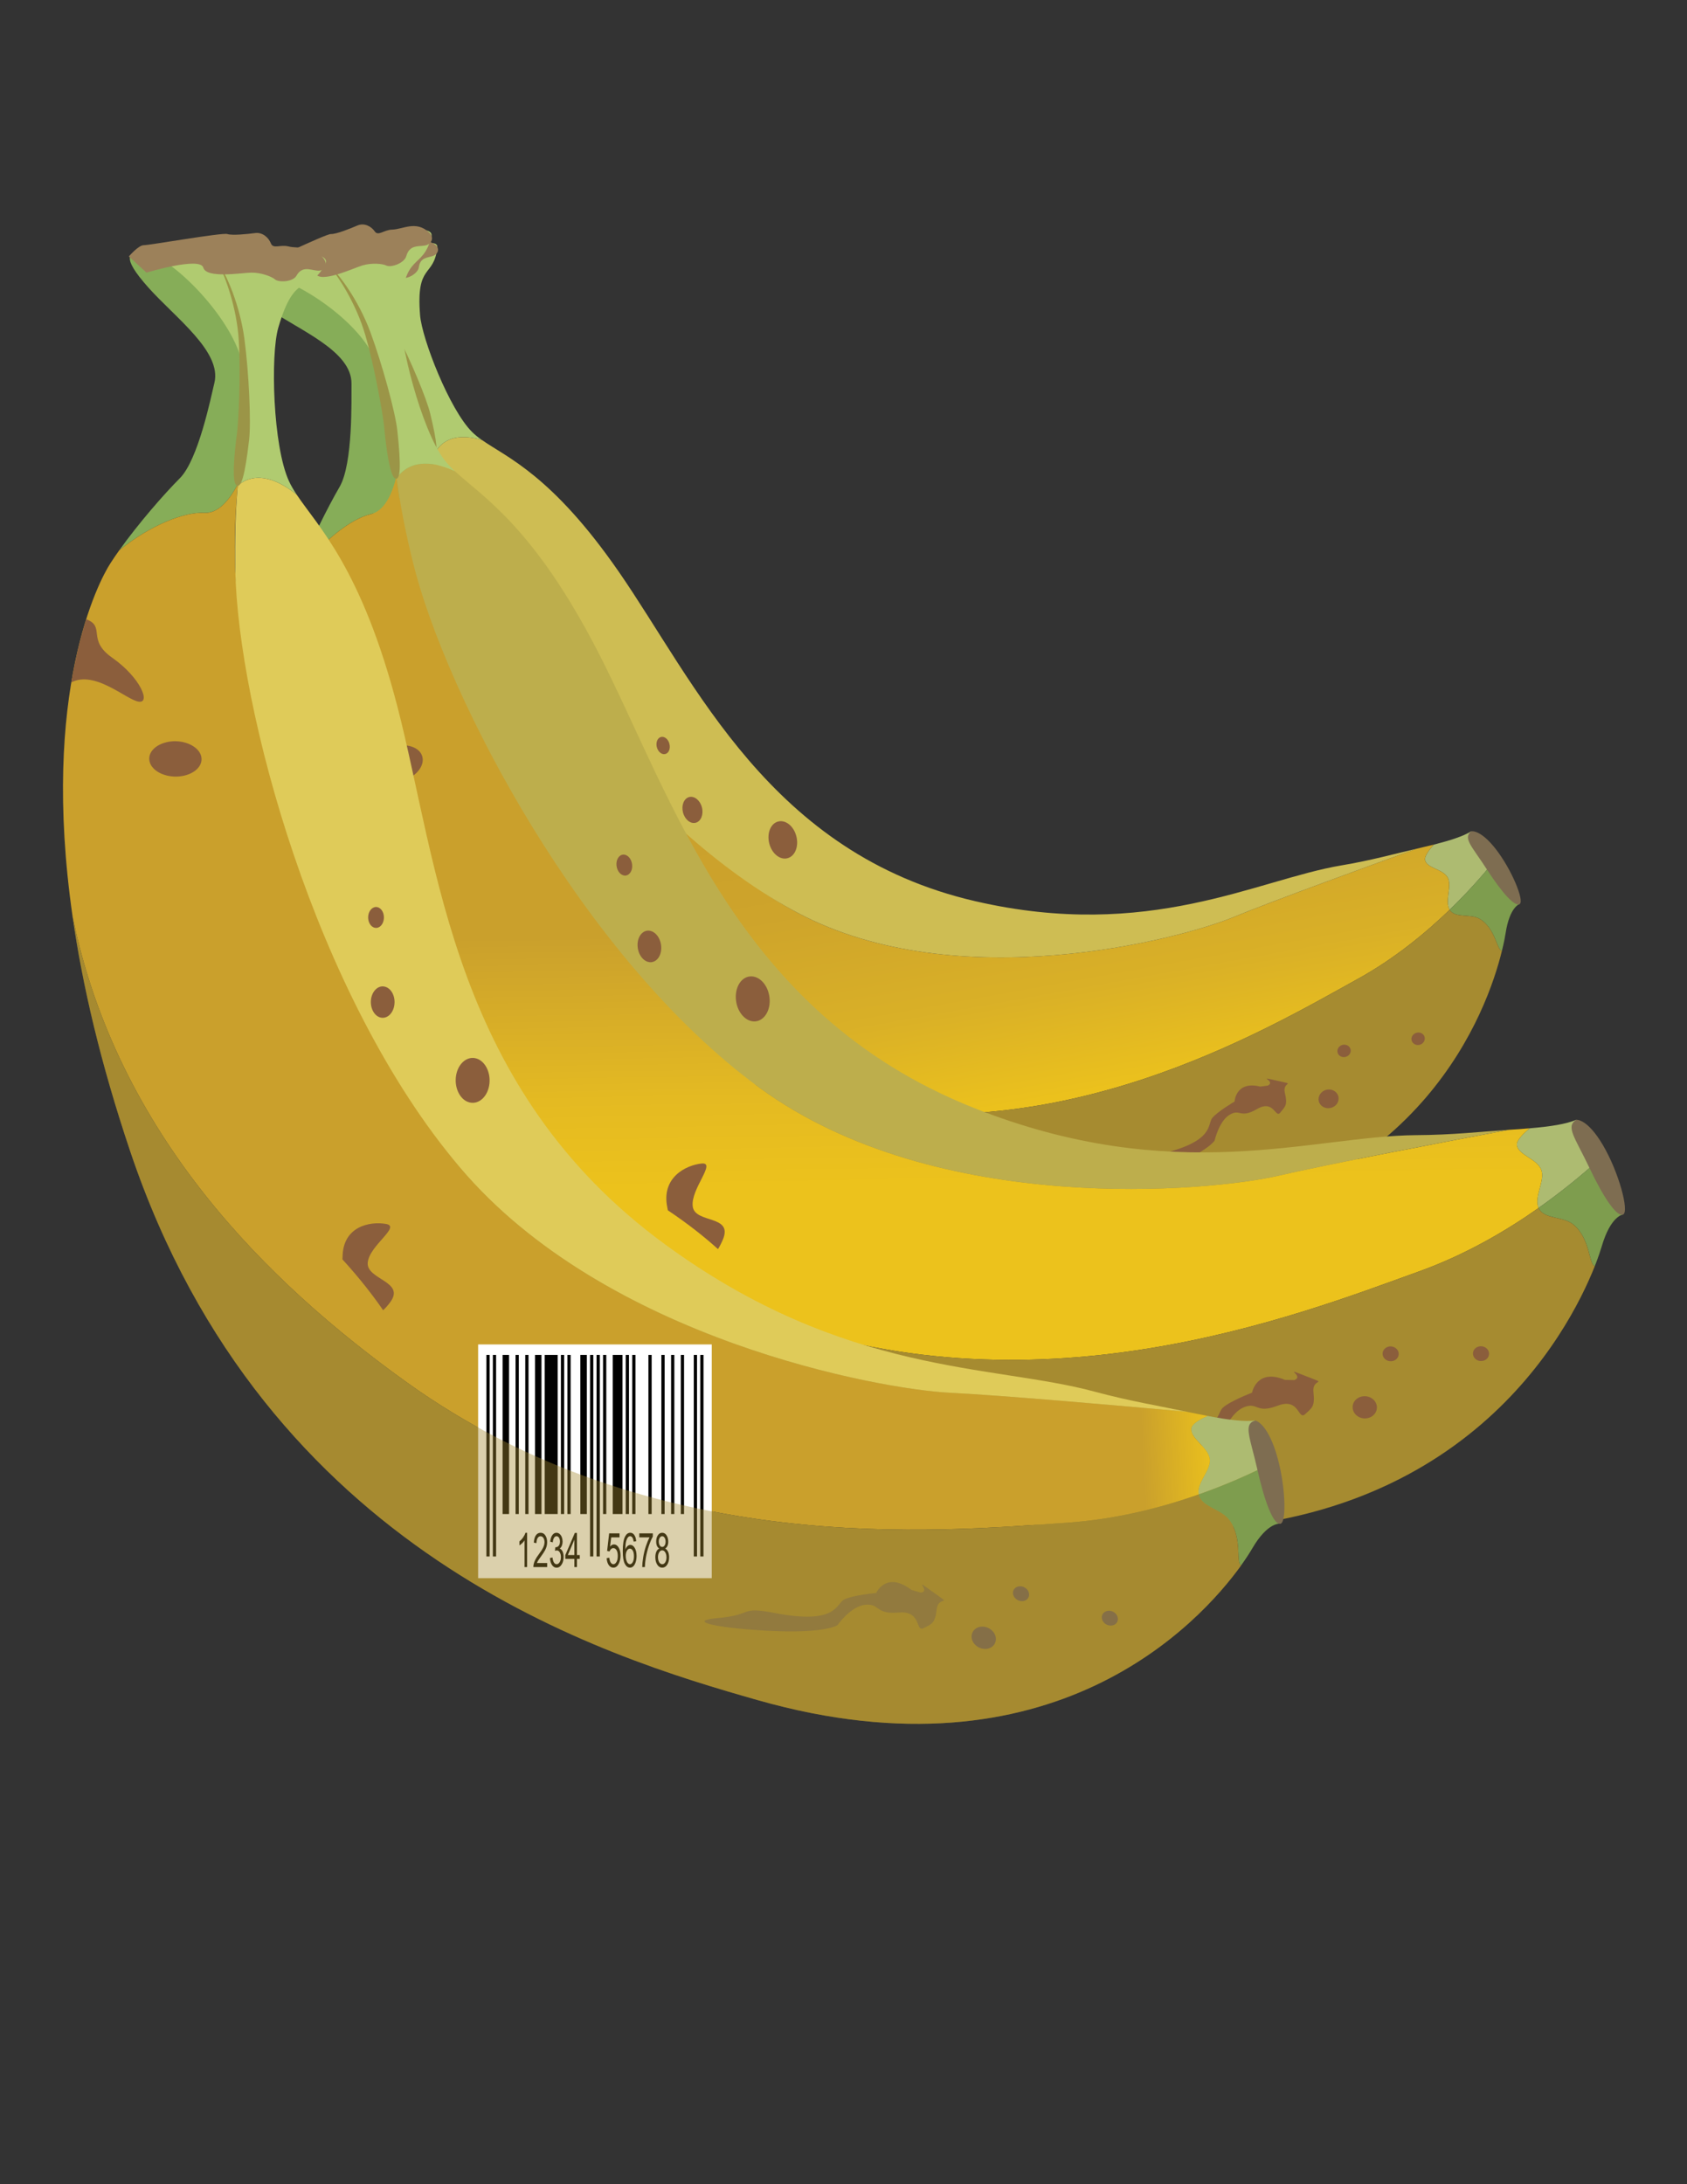 <?xml version="1.0" encoding="utf-8"?>
<!-- Generator: Adobe Illustrator 16.0.0, SVG Export Plug-In . SVG Version: 6.00 Build 0)  -->
<!DOCTYPE svg PUBLIC "-//W3C//DTD SVG 1.1//EN" "http://www.w3.org/Graphics/SVG/1.1/DTD/svg11.dtd">
<svg version="1.1" id="Layer_1" xmlns="http://www.w3.org/2000/svg" xmlns:xlink="http://www.w3.org/1999/xlink" x="0px" y="0px"
	 width="612px" height="792px" viewBox="0 0 612 792" enable-background="new 0 0 612 792" xml:space="preserve">
<rect x="0" y="0" width="612" height="792" fill="#333333" stroke="none"/>
<path fill="#86AD58" d="M151.408,176.571c-5.533,2.229-13.445,10.36-19.376,21.647c2.464-10.247,6.386-21.793,9.072-28.404
	c3.1-7.687,0.077-27.07-0.474-31.728c-1.203-9.932-17.44-13.571-28.047-18.81c-10.814-5.346-9.225-7.574-4.927-9.948
	c0.02,0,0.069-0.039,0.084-0.039c12.309-3.828,35.517,11.067,39.429,21.852c2.829,7.82,7.285,20.846,10.438,32.825
	C156.961,169.759,155.274,175.011,151.408,176.571z"/>
<path fill="#ADBB71" d="M525.154,318.129c-1.818-3.075-7.43-3.247-8.166-6.195c-0.33-1.321,1.287-3.588,3.152-5.667
	c6.092-1.561,10.695-3.043,13.52-4.806l7.758,11.565c-3.84,4.678-9.072,10.623-15.514,16.858
	C523.961,326.822,526.914,321.158,525.154,318.129z"/>
<linearGradient id="SVGID_1_" gradientUnits="userSpaceOnUse" x1="8150.823" y1="-2083.888" x2="8162.304" y2="-1888.737" gradientTransform="matrix(-0.619 0.154 0.173 0.696 5732.884 464.879)">
	<stop  offset="0.08" style="stop-color:#CAA02C"/>
	<stop  offset="0.383" style="stop-color:#CEA42B"/>
	<stop  offset="0.696" style="stop-color:#D9B027"/>
	<stop  offset="0.97" style="stop-color:#EBC11D"/>
</linearGradient>
<path fill="url(#SVGID_1_)" d="M130.952,203.045c0.314-1.541,0.67-3.173,1.08-4.827c5.932-11.288,13.843-19.419,19.376-21.647
	c3.866-1.56,5.553-6.812,6.199-12.604c2.082,7.852,4.547,16.036,8.257,25.079c9.375,22.799,65.789,111.39,123.651,142.024
	c57.867,30.634,138.301,9.562,157.756,1.562c14.346-5.904,49.383-18.642,66.699-24.895c2.207-0.503,4.246-1.002,6.17-1.47
	c-1.865,2.079-3.482,4.346-3.152,5.667c0.736,2.948,6.348,3.12,8.166,6.195c1.76,3.028-1.193,8.692,0.75,11.755
	c-8.896,8.575-20.09,17.749-33.1,24.948c-34.385,19.018-109.428,63.645-195.684,44.524
	c-48.131-10.695-104.715-33.544-139.715-90.303C125.139,248.863,129.625,209.655,130.952,203.045z"/>
<path fill="#B08849" d="M274.242,370.155c1.375,5.139,12.53,0.387,10.219,8.651c-0.35,1.239-0.69,2.225-1.041,2.983
	c-4.411-2.971-9.85-6.194-16.445-9.299c-0.055-0.242-0.132-0.483-0.227-0.724c-3.124-8.909,3.861-13.774,8.431-15.037
	C279.749,355.507,272.86,365.008,274.242,370.155z"/>
<path fill="#7E9D4E" d="M536.906,333.247c-3.369-2.066-8.76-0.172-10.91-3.21c-0.037-0.043-0.066-0.114-0.092-0.152
	c6.441-6.235,11.674-12.181,15.514-16.858l9.916,14.743c0,0-3.668,0.927-5.154,10.69c-0.182,1.155-0.561,3.327-1.307,6.26
	C543.086,344.807,542.574,336.699,536.906,333.247z"/>
<path fill="#A68B30" d="M297.121,399.356c86.256,19.121,161.299-25.506,195.684-44.524c13.01-7.199,24.203-16.373,33.1-24.948
	c0.025,0.038,0.055,0.109,0.092,0.152c2.15,3.038,7.541,1.144,10.91,3.21c5.668,3.452,6.18,11.561,7.967,11.473
	c-5.326,21.864-28.926,86.719-118.207,100.567c-46.695,7.242-150.011,21.238-229.028-76.47
	c-17.469-21.609-30.515-41.644-40.232-59.763C192.406,365.812,248.99,388.661,297.121,399.356z"/>
<path fill="#8B5E3C" d="M459.973,393.636c3.092-1.82-4.602-3.529,3.092-1.82c7.703,1.729,2.018,0.076,3.049,4.457
	c1.031,4.348,0.264,4.793-1.629,7.133c-1.863,2.322-2.25-4.885-8.459-1.266c-6.227,3.623-6.016-0.223-9.896,2.043
	c-3.898,2.266-5.508,9.414-5.508,9.414s-2.186,3.766-17.08,9.967c-14.881,6.166-25.555,8.67-16.236,3.254
	c9.309-5.443,4.42-6.037,14.752-8.615c18.564-4.605,15.857-10.49,17.717-12.812c1.871-2.322,8.096-5.961,8.096-5.961
	s0.389-7.645,9.311-5.424"/>
<g>
	<path fill="#CEBD53" d="M174.797,159.529c9.14,6.386,25.452,12.773,49.704,47.823c27.762,40.084,54.822,102.259,129.333,119.434
		c63.028,14.554,102.151-7.836,132.741-12.98c10.795-1.8,19.861-4.339,27.395-6.068c-17.316,6.253-52.354,18.99-66.699,24.895
		c-19.455,8.001-99.889,29.072-157.756-1.562c-57.862-30.634-108.692-103.352-123.651-142.024
		c-3.46-8.946-6.104-16.932-8.144-24.655C161.389,157.486,168.771,157.784,174.797,159.529z"/>
	<path fill="#B0CB70" d="M107.74,109.29c-2.111-1.726,17.495-11.138,20.768-11.972c12.492-3.107,18.473-6.63,18.473-6.63
		s12.146-5.053,11.663-0.892c-1.259,11.068-7.749,5.459-6.261,24.415c0.678,8.706,10.766,34.437,18.894,42.438
		c1.022,1.021,2.187,1.946,3.52,2.88c-6.026-1.745-13.409-2.043-17.077,4.862c-3.218-12.14-7.688-25.361-10.551-33.249
		C143.257,120.357,120.033,108.194,107.74,109.29z"/>
	<g>
		<g>
			<path fill="#9B9547" d="M130.354,104.535c1.81,1.524,8.495,8.914,12.54,18.345c4.088,9.338,8.268,22.948,9.108,26.509
				c1.573,7.055,3.692,14.597,5.216,15.151c1.787,0.633,1.476-3.746-1.148-14.574c-1.284-5.384-7.048-19.217-11.872-28.423
				c-4.949-9.393-11.676-15.779-13.285-16.876C129.268,103.478,129.057,103.497,130.354,104.535z"/>
		</g>
	</g>
</g>
<path fill="#9C815A" d="M157.794,88.664c1.797,1.242,1.305,3.396-0.682,4.119c-2.007,0.727-4.664,0.503-5.175,4.123
	c-0.325,2.322-4.191,4.288-5.547,3.808c-1.116-0.374-4.415-0.185-7.117,1.112c-2.695,1.301-11.693,7.535-13.687,4.716
	c-2.015-2.822-15.015,8.725-15.015,8.725l-6.532-2.354c0,0,1.44-4.457,2.913-5.128c1.488-0.684,20.155-13.752,21.708-13.938
	c1.555-0.152,5.593-2.604,7.522-3.831c1.92-1.226,4.135-0.464,5.403,0.935c1.246,1.372,2.611-0.896,5.08-1.376
	C149.988,88.963,153.387,85.599,157.794,88.664z"/>
<path fill="#7E6D51" d="M533.66,301.461c0,0,3.199-0.983,8.961,6.406s10.379,18.659,8.713,19.902
	c-1.67,1.262-6.363-3.899-11.852-12.4C533.99,306.861,530.66,304.042,533.66,301.461z"/>
<path fill="#8B5E3C" d="M512.098,377.262c0.301,1.188,1.596,1.913,2.904,1.596c1.309-0.331,2.109-1.596,1.824-2.783
	c-0.309-1.223-1.596-1.93-2.902-1.6C512.607,374.797,511.793,376.04,512.098,377.262z"/>
<path fill="#8B5E3C" d="M279.049,305.771c0.921,3.695,3.859,6.124,6.574,5.437c2.744-0.672,4.2-4.214,3.295-7.873
	c-0.898-3.713-3.859-6.143-6.594-5.458C279.606,298.548,278.149,302.074,279.049,305.771z"/>
<path fill="#8B5E3C" d="M247.758,294.535c0.636,2.579,2.694,4.288,4.598,3.808c1.91-0.467,2.936-2.955,2.3-5.533
	c-0.632-2.562-2.705-4.272-4.619-3.805C248.137,289.485,247.116,291.973,247.758,294.535z"/>
<path fill="#8B5E3C" d="M478.432,399.337c0.445,1.801,2.404,2.881,4.373,2.395c1.949-0.479,3.176-2.336,2.715-4.156
	c-0.445-1.826-2.404-2.895-4.363-2.416C479.197,395.663,477.984,397.515,478.432,399.337z"/>
<path fill="#8B5E3C" d="M238.267,270.88c0.424,1.709,1.81,2.861,3.078,2.53c1.255-0.299,1.95-1.931,1.512-3.659
	c-0.406-1.707-1.796-2.842-3.055-2.524C238.533,267.543,237.852,269.177,238.267,270.88z"/>
<path fill="#8B5E3C" d="M485.229,381.644c0.291,1.187,1.596,1.933,2.902,1.596c1.305-0.314,2.131-1.557,1.816-2.764
	c-0.293-1.206-1.6-1.91-2.904-1.599C485.742,379.192,484.934,380.458,485.229,381.644z"/>
<g>
	<path fill="#C4A054" d="M141.217,229.84c9.983,2.072,15.563,8.293,11.761,9.222c-3.727,0.946-15.16-3.416-20.324,3.101
		c-1.456-7.704-2.196-14.389-2.5-19.994C136.306,221.76,132.359,227.997,141.217,229.84z"/>
</g>
<path fill="#B6974E" d="M162.014,254.211c1.185,2.712,5.336,3.344,9.264,1.408c3.918-1.93,6.13-5.711,4.94-8.388
	c-1.184-2.727-5.325-3.36-9.245-1.427C163.045,247.754,160.824,251.5,162.014,254.211z"/>
<path fill="#86AD58" d="M134.441,186.45c-6.954,1.593-17.657,9.65-26.492,21.797c4.53-11.589,11.021-24.434,15.241-31.693
	c4.904-8.43,4.269-31.806,4.324-37.411c0.107-11.917-18.745-19.27-30.597-27.44c-12.085-8.355-9.83-10.691-4.342-12.627
	c0.025-0.033,0.068-0.033,0.094-0.052c15.31-2.138,40.717,19.792,43.732,33.194c2.187,9.747,5.479,25.916,7.409,40.599
	C142.144,179.502,139.307,185.37,134.441,186.45z"/>
<path fill="#ADBB71" d="M559.076,424.032c-1.684-3.959-8.355-5.221-8.779-8.824c-0.189-1.627,2.082-3.969,4.631-6.084
	c7.525-0.633,13.25-1.525,16.906-3.084l7.48,15.113c-5.297,4.748-12.488,10.73-21.156,16.857
	C556.332,434.019,560.74,427.931,559.076,424.032z"/>
<linearGradient id="SVGID_2_" gradientUnits="userSpaceOnUse" x1="8178.232" y1="-410.235" x2="8189.711" y2="-215.109" gradientTransform="matrix(-0.763 0.063 0.099 0.852 6613.418 158.382)">
	<stop  offset="0.08" style="stop-color:#CAA02C"/>
	<stop  offset="0.134" style="stop-color:#CEA42B"/>
	<stop  offset="0.436" style="stop-color:#E4BA22"/>
	<stop  offset="0.63" style="stop-color:#ECC21C"/>
</linearGradient>
<path fill="url(#SVGID_2_)" d="M105.914,213.719c0.626-1.778,1.314-3.62,2.035-5.472c8.835-12.147,19.538-20.204,26.492-21.797
	c4.866-1.08,7.703-6.948,9.368-13.632c1.239,9.62,2.942,19.721,5.988,31.064c7.677,28.608,61.371,143.549,125.781,190.574
	c64.407,47.006,163.756,37.533,188.225,31.857c18.061-4.197,61.871-12.568,83.529-16.633c2.715-0.15,5.242-0.336,7.596-0.557
	c-2.549,2.115-4.82,4.457-4.631,6.084c0.424,3.604,7.096,4.865,8.779,8.824c1.664,3.898-2.744,9.986-0.918,13.979
	c-11.943,8.41-26.73,17.037-43.393,23.02c-44.027,15.854-140.539,54.064-240.645,15.15
	c-55.856-21.688-119.923-59.338-152.952-132.746C91.911,266.501,103.323,221.238,105.914,213.719z"/>
<path fill="#8B5E3C" d="M251.309,437.489c0.837,6.311,14.901,2.855,10.869,12.141c-0.606,1.393-1.184,2.486-1.713,3.305
	c-4.796-4.34-10.814-9.135-18.195-14.074c-0.047-0.271-0.095-0.57-0.159-0.889c-2.369-11.025,6.732-15.465,12.374-16.074
	C260.125,421.3,250.437,431.177,251.309,437.489z"/>
<path fill="#7E9D4E" d="M570.789,444.021c-3.697-3.039-10.426-1.852-12.527-5.787c-0.049-0.078-0.074-0.148-0.104-0.223
	c8.668-6.127,15.859-12.109,21.156-16.857l9.551,19.215c0,0-4.518,0.352-7.801,11.584c-0.396,1.32-1.191,3.805-2.496,7.113
	C576.381,458.802,577.043,449.185,570.789,444.021z"/>
<path fill="#A68B30" d="M274.121,476.181c100.106,38.914,196.618,0.703,240.645-15.15c16.662-5.982,31.449-14.609,43.393-23.02
	c0.029,0.074,0.055,0.145,0.104,0.223c2.102,3.936,8.83,2.748,12.527,5.787c6.254,5.164,5.592,14.781,7.779,15.045
	c-9.777,24.689-47.971,96.5-156.768,95.795c-56.902-0.375-182.483-3.529-261.791-133.486c-17.544-28.76-30.031-54.791-38.841-77.939
	C154.198,416.843,218.264,454.493,274.121,476.181z"/>
<path fill="#8B5E3C" d="M469.539,500.423c3.992-1.52-4.932-5.004,3.992-1.52c8.951,3.488,2.395,0.482,2.951,5.791
	c0.578,5.312-0.426,5.719-3.029,8.1c-2.598,2.375-1.949-6.166-9.945-3.084c-7.967,3.045-7.141-1.412-12.127,0.518
	c-4.988,1.893-8.025,9.988-8.025,9.988s-3.217,4.012-21.945,8.508c-18.73,4.416-31.873,5.342-19.896,0.701
	c11.959-4.604,6.215-6.238,18.943-7.312c22.898-1.896,20.561-9.285,23.152-11.66c2.605-2.416,10.59-5.459,10.59-5.459
	s1.639-8.949,11.963-4.641"/>
<g>
	<path fill="#BDAE4C" d="M165.025,170.85c9.921,9.27,28.429,19.866,52.01,65.704c26.969,52.429,49.675,130.686,136.054,165.104
		c73.038,29.074,123.226,10.213,160.581,9.953c13.17-0.055,24.391-1.338,33.662-1.93c-21.658,4.064-65.469,12.436-83.529,16.633
		c-24.469,5.676-123.818,15.148-188.225-31.857c-64.41-47.025-113.868-142.252-125.781-190.574
		c-2.76-11.197-4.674-21.07-5.919-30.542C149.316,165.936,158.107,167.658,165.025,170.85z"/>
	<path fill="#B0CB70" d="M92.667,99.024c-2.241-2.43,22.633-9.783,26.685-10.12c15.38-1.278,23.074-4.272,23.074-4.272
		s15.293-3.639,14.074,1.155c-3.211,12.773-10.098,4.923-11.245,27.508c-0.54,10.364,7.56,42.556,16.009,53.532
		c1.062,1.388,2.329,2.692,3.761,4.022c-6.918-3.192-15.709-4.914-21.148,2.491c-1.979-14.888-5.252-31.264-7.477-41.122
		C133.384,118.816,107.529,100.082,92.667,99.024z"/>
	<g>
		<g>
			<path fill="#9B9547" d="M120.429,97.743c1.92,2.115,8.761,12.108,12.148,23.951c3.424,11.749,6.321,28.589,6.775,32.899
				c0.779,8.612,2.17,17.859,3.89,18.826c2.043,1.109,2.334-4.104,0.891-17.343c-0.709-6.588-5.458-23.986-9.795-35.718
				c-4.466-11.979-11.514-20.759-13.256-22.354C119.284,96.293,119.047,96.293,120.429,97.743z"/>
		</g>
	</g>
</g>
<path fill="#9C815A" d="M155.664,84.282c1.949,1.803,1.044,4.252-1.466,4.739c-2.498,0.441-5.641-0.302-6.805,3.841
	c-0.737,2.653-5.667,4.245-7.227,3.432c-1.268-0.665-5.242-1.074-8.664-0.055c-3.418,1.022-15.125,6.629-17.08,2.951
	c-1.962-3.714-19.315,7.428-19.315,7.428l-7.409-4.032c0,0,2.417-4.976,4.279-5.479c1.865-0.512,26.198-12.357,28.073-12.244
	c1.884,0.086,7.087-2.008,9.576-3.085c2.478-1.08,5.017,0.259,6.312,2.112c1.277,1.862,3.267-0.551,6.292-0.629
	C146.287,83.147,150.867,79.849,155.664,84.282z"/>
<path fill="#7E6D51" d="M571.834,406.04c0,0,3.963-0.559,9.703,9.246c5.746,9.783,9.52,23.912,7.328,25.082
	c-2.186,1.152-6.996-5.812-12.229-16.84C571.385,412.462,567.838,408.526,571.834,406.04z"/>
<path fill="#8B5E3C" d="M534.361,491.069c0.158,1.484,1.607,2.602,3.207,2.451c1.629-0.15,2.779-1.449,2.611-2.936
	c-0.168-1.484-1.615-2.559-3.225-2.414C535.354,488.286,534.174,489.622,534.361,491.069z"/>
<path fill="#8B5E3C" d="M266.996,362.705c0.509,4.499,3.671,7.946,7.019,7.652c3.343-0.279,5.658-4.162,5.141-8.653
	c-0.522-4.529-3.662-7.941-7.042-7.646C268.772,354.316,266.483,358.197,266.996,362.705z"/>
<path fill="#8B5E3C" d="M231.342,343.545c0.36,3.14,2.552,5.534,4.901,5.352c2.357-0.191,3.966-2.912,3.597-6.056
	c-0.36-3.175-2.566-5.568-4.921-5.384C232.571,337.666,230.962,340.374,231.342,343.545z"/>
<path fill="#8B5E3C" d="M490.723,510.673c0.242,2.189,2.422,3.863,4.836,3.639c2.42-0.223,4.172-2.148,3.928-4.381
	c-0.256-2.227-2.436-3.859-4.855-3.639C492.217,506.476,490.469,508.444,490.723,510.673z"/>
<path fill="#8B5E3C" d="M223.658,313.919c0.237,2.117,1.712,3.694,3.266,3.564c1.57-0.133,2.64-1.931,2.384-4.032
	c-0.236-2.095-1.703-3.694-3.266-3.562C224.481,310.02,223.415,311.821,223.658,313.919z"/>
<path fill="#8B5E3C" d="M501.584,491.144c0.172,1.486,1.6,2.562,3.209,2.449c1.619-0.143,2.779-1.443,2.621-2.934
	c-0.182-1.484-1.625-2.562-3.234-2.447C502.576,488.356,501.402,489.696,501.584,491.144z"/>
<g>
	<path fill="#C4A054" d="M114.052,247.196c11.599,4.323,17.324,12.695,12.61,13.103c-4.579,0.374-17.56-6.938-24.741-0.259
		c-0.568-9.319-0.409-17.34,0.094-23.99C109.437,236.758,103.767,243.333,114.052,247.196z"/>
</g>
<path fill="#8B5E3C" d="M135.132,279.816c1.016,3.396,5.868,4.953,10.846,3.396c4.972-1.525,8.209-5.537,7.207-8.952
	c-0.995-3.415-5.854-4.94-10.833-3.415C137.347,272.386,134.13,276.381,135.132,279.816z"/>
<path fill="#86AD58" d="M74.121,185.968c-7.172-0.412-19.481,4.358-30.855,13.568c7.021-9.822,16.227-20.364,21.99-26.14
	c6.691-6.737,11.239-29.257,12.527-34.586c2.744-11.362-14.146-23.542-23.997-34.589c-10.029-11.284-7.303-12.899-1.482-13.269
	c0.036,0,0.084,0,0.12,0c15.511,2.115,35.644,30.016,35.628,43.661c0,9.876-0.355,26.25-1.713,40.827
	C83.223,181.394,79.145,186.224,74.121,185.968z"/>
<path fill="#ADBB71" d="M438.846,528.829c-0.787-4.234-7.072-7.275-6.682-10.842c0.178-1.633,2.922-3.264,5.912-4.568
	c7.545,1.451,13.34,2.156,17.277,1.676l4.02,16.445c-6.273,3.119-14.654,6.912-24.514,10.363
	C433.924,537.63,439.6,532.991,438.846,528.829z"/>
<linearGradient id="SVGID_3_" gradientUnits="userSpaceOnUse" x1="9315.832" y1="837.538" x2="9048.621" y2="790.779" gradientTransform="matrix(-0.764 -0.147 -0.092 0.841 7419.101 1031.812)">
	<stop  offset="0.873" style="stop-color:#CAA02C"/>
	<stop  offset="1" style="stop-color:#ECC21C"/>
</linearGradient>
<path fill="url(#SVGID_3_)" d="M40.07,204.232c0.989-1.557,2.06-3.117,3.196-4.696c11.375-9.209,23.684-13.98,30.855-13.568
	c5.024,0.256,9.102-4.574,12.219-10.529c-0.892,9.562-1.47,19.659-0.987,31.339c1.223,29.468,28.557,153.959,81.446,216.491
	c52.875,62.529,152.625,80.537,177.905,81.762c18.677,0.893,63.587,4.863,85.772,6.869c2.695,0.559,5.221,1.08,7.6,1.52
	c-2.99,1.305-5.734,2.936-5.912,4.568c-0.391,3.566,5.895,6.607,6.682,10.842c0.754,4.162-4.922,8.801-3.986,13.074
	c-13.607,4.824-30.049,9.021-47.756,10.244c-46.771,3.121-150.076,13.367-239.831-51.096
	C97.169,465.079,42.564,411.61,26.34,332.411C14.615,250.871,35.837,210.693,40.07,204.232z"/>
<path fill="#8B5E3C" d="M133.403,457.835c-0.571,6.236,14.038,6.756,8.002,14.557c-0.899,1.188-1.701,2.045-2.41,2.709
	c-3.759-5.455-8.605-11.697-14.774-18.453c0.019-0.26,0.048-0.559,0.048-0.854c0.124-11.23,10.033-12.98,15.715-11.994
	C145.674,444.728,133.961,451.562,133.403,457.835z"/>
<path fill="#7E9D4E" d="M445.918,551.146c-2.971-3.936-9.83-4.641-11.021-8.98c-0.029-0.08-0.029-0.191-0.037-0.262
	c9.859-3.451,18.24-7.244,24.514-10.363l5.131,20.979c0,0-4.531-0.85-10.238,8.986c-0.672,1.152-2.016,3.303-4.029,6.131
	C448.152,566.776,450.914,557.755,445.918,551.146z"/>
<path fill="#A68B30" d="M147.272,501.052c89.755,64.463,193.06,54.217,239.831,51.096c17.707-1.223,34.148-5.42,47.756-10.244
	c0.008,0.07,0.008,0.182,0.037,0.262c1.191,4.34,8.051,5.045,11.021,8.98c4.996,6.609,2.234,15.631,4.318,16.49
	c-15.072,20.938-68.494,79.193-175.275,48.861C219.133,600.64,96.43,563.399,47.258,417.528
	c-10.878-32.284-17.388-60.555-20.918-85.118C42.564,411.61,97.169,465.079,147.272,501.052z"/>
<path fill="#856F47" d="M333.949,577.474c4.256-0.373-3.74-6.127,4.256-0.373c8.014,5.758,2.26,1.115,1.617,6.348
	c-0.623,5.238-1.684,5.346-4.758,6.912c-3.084,1.594-0.559-6.43-9.082-5.646c-8.523,0.74-6.721-3.309-12.047-2.822
	s-10.104,7.389-10.104,7.389s-4.031,2.969-23.438,2.117c-19.38-0.859-32.503-3.566-19.728-4.715
	c12.793-1.152,7.499-4.271,20.243-1.824c22.922,4.422,22.261-3.301,25.345-4.865c3.085-1.592,11.608-2.373,11.608-2.373
	s3.595-8.098,12.783-1.115"/>
<g>
	<rect x="173.453" y="487.499" fill="#FFFFFF" width="84.751" height="84.75"/>
	<g>
		<polygon fill="#010101" points="176.447,491.298 177.623,491.298 177.623,564.384 176.447,564.384 176.447,491.298 		"/>
		<polygon fill="#010101" points="178.797,491.298 179.974,491.298 179.974,564.384 178.797,564.384 178.797,491.298 		"/>
		<polygon fill="#010101" points="182.325,491.298 184.675,491.298 184.675,548.995 182.325,548.995 182.325,491.298 		"/>
		<polygon fill="#010101" points="187.027,491.298 188.202,491.298 188.202,548.995 187.027,548.995 187.027,491.298 		"/>
		<polygon fill="#010101" points="190.554,491.298 191.729,491.298 191.729,548.995 190.554,548.995 190.554,491.298 		"/>
		<polygon fill="#010101" points="194.081,491.298 196.431,491.298 196.431,548.995 194.081,548.995 194.081,491.298 		"/>
		<polygon fill="#010101" points="197.607,491.298 202.311,491.298 202.311,548.995 197.607,548.995 197.607,491.298 		"/>
		<polygon fill="#010101" points="203.485,491.298 204.661,491.298 204.661,548.995 203.485,548.995 203.485,491.298 		"/>
		<polygon fill="#010101" points="205.836,491.298 207.012,491.298 207.012,548.995 205.836,548.995 205.836,491.298 		"/>
		<polygon fill="#010101" points="210.539,491.298 212.89,491.298 212.89,548.995 210.539,548.995 210.539,491.298 		"/>
		<polygon fill="#010101" points="214.065,491.298 215.242,491.298 215.242,564.384 214.065,564.384 214.065,491.298 		"/>
		<polygon fill="#010101" points="216.417,491.298 217.592,491.298 217.592,564.384 216.417,564.384 216.417,491.298 		"/>
		<polygon fill="#010101" points="218.768,491.298 219.944,491.298 219.944,548.995 218.768,548.995 218.768,491.298 		"/>
		<polygon fill="#010101" points="222.295,491.298 225.821,491.298 225.821,548.995 222.295,548.995 222.295,491.298 		"/>
		<polygon fill="#010101" points="226.997,491.298 228.173,491.298 228.173,548.995 226.997,548.995 226.997,491.298 		"/>
		<polygon fill="#010101" points="229.349,491.298 230.524,491.298 230.524,548.995 229.349,548.995 229.349,491.298 		"/>
		<polygon fill="#010101" points="235.226,491.298 236.402,491.298 236.402,548.995 235.226,548.995 235.226,491.298 		"/>
		<polygon fill="#010101" points="239.929,491.298 241.105,491.298 241.105,548.995 239.929,548.995 239.929,491.298 		"/>
		<polygon fill="#010101" points="243.455,491.298 244.632,491.298 244.632,548.995 243.455,548.995 243.455,491.298 		"/>
		<polygon fill="#010101" points="246.983,491.298 248.157,491.298 248.157,548.995 246.983,548.995 246.983,491.298 		"/>
		<polygon fill="#010101" points="251.686,491.298 252.86,491.298 252.86,564.384 251.686,564.384 251.686,491.298 		"/>
		<polygon fill="#010101" points="254.037,491.298 255.211,491.298 255.211,564.384 254.037,564.384 254.037,491.298 		"/>
		<path fill="#010101" d="M191.224,568.229h-0.93v-9.695c-0.224,0.35-0.517,0.699-0.881,1.049c-0.363,0.348-0.69,0.611-0.979,0.787
			v-1.473c0.521-0.398,0.975-0.885,1.363-1.451c0.389-0.572,0.665-1.123,0.827-1.658h0.6V568.229L191.224,568.229z"/>
		<path fill="#010101" d="M198.498,566.767v1.463h-5.006c-0.006-0.367,0.03-0.719,0.109-1.057c0.127-0.559,0.331-1.107,0.612-1.648
			s0.687-1.166,1.217-1.875c0.824-1.105,1.379-1.98,1.669-2.627c0.29-0.645,0.433-1.256,0.433-1.828
			c0-0.604-0.131-1.111-0.395-1.525c-0.263-0.414-0.607-0.621-1.031-0.621c-0.448,0-0.805,0.219-1.074,0.66
			c-0.269,0.438-0.404,1.047-0.408,1.824l-0.956-0.16c0.065-1.166,0.311-2.057,0.738-2.668c0.428-0.609,1-0.916,1.721-0.916
			c0.726,0,1.301,0.328,1.725,0.988c0.424,0.66,0.635,1.477,0.635,2.451c0,0.494-0.062,0.982-0.186,1.463
			c-0.124,0.479-0.33,0.984-0.618,1.512c-0.287,0.529-0.765,1.256-1.433,2.182c-0.558,0.768-0.916,1.285-1.075,1.559
			c-0.159,0.273-0.289,0.549-0.393,0.824H198.498L198.498,566.767z"/>
		<path fill="#010101" d="M199.506,564.958l0.929-0.203c0.107,0.863,0.289,1.482,0.545,1.863s0.569,0.57,0.938,0.57
			c0.438,0,0.807-0.246,1.108-0.742c0.302-0.498,0.452-1.111,0.452-1.844c0-0.699-0.139-1.273-0.418-1.727
			c-0.279-0.455-0.634-0.682-1.065-0.682c-0.175,0-0.394,0.057-0.656,0.168l0.104-1.336c0.062,0.012,0.112,0.02,0.15,0.02
			c0.396,0,0.752-0.172,1.069-0.508c0.316-0.34,0.475-0.859,0.475-1.564c0-0.557-0.115-1.02-0.345-1.385
			c-0.232-0.367-0.53-0.551-0.895-0.551c-0.361,0-0.663,0.186-0.904,0.561c-0.241,0.369-0.396,0.928-0.465,1.672l-0.93-0.27
			c0.113-1.021,0.371-1.811,0.775-2.373c0.402-0.561,0.904-0.84,1.503-0.84c0.414,0,0.793,0.145,1.142,0.436
			c0.347,0.289,0.614,0.686,0.797,1.186c0.186,0.504,0.277,1.037,0.277,1.598c0,0.537-0.088,1.025-0.263,1.463
			c-0.176,0.439-0.437,0.791-0.78,1.047c0.447,0.17,0.796,0.521,1.043,1.055c0.248,0.531,0.372,1.199,0.372,1.998
			c0,1.082-0.241,2-0.723,2.75c-0.482,0.752-1.092,1.129-1.829,1.129c-0.665,0-1.217-0.324-1.656-0.971
			C199.818,566.827,199.567,565.989,199.506,564.958L199.506,564.958L199.506,564.958z"/>
		<path fill="#010101" d="M208.371,568.229v-2.967h-3.286v-1.395l3.456-8.029h0.759v8.029h1.024v1.395H209.3v2.967H208.371
			L208.371,568.229z M208.371,563.868v-5.586l-2.372,5.586H208.371L208.371,563.868z"/>
		<path fill="#010101" d="M220.082,564.983l0.977-0.135c0.072,0.777,0.241,1.361,0.503,1.754c0.265,0.391,0.582,0.586,0.954,0.586
			c0.448,0,0.827-0.275,1.137-0.828s0.464-1.283,0.464-2.197c0-0.867-0.148-1.553-0.446-2.053c-0.298-0.502-0.688-0.752-1.17-0.752
			c-0.3,0-0.569,0.109-0.811,0.332c-0.241,0.223-0.43,0.512-0.568,0.867l-0.874-0.186l0.734-6.365h3.766v1.455h-3.022l-0.409,3.33
			c0.455-0.52,0.932-0.779,1.431-0.779c0.663,0,1.219,0.375,1.674,1.125c0.455,0.748,0.683,1.713,0.683,2.893
			c0,1.121-0.2,2.088-0.6,2.904c-0.486,1.004-1.148,1.504-1.989,1.504c-0.689,0-1.251-0.314-1.686-0.945
			C220.393,566.862,220.145,566.024,220.082,564.983L220.082,564.983L220.082,564.983z"/>
		<path fill="#010101" d="M230.796,558.872l-0.924,0.119c-0.083-0.598-0.2-1.031-0.352-1.303c-0.251-0.434-0.561-0.65-0.929-0.65
			c-0.296,0-0.557,0.137-0.781,0.408c-0.292,0.348-0.523,0.857-0.692,1.527s-0.256,1.627-0.264,2.865
			c0.224-0.557,0.499-0.971,0.822-1.242c0.323-0.27,0.662-0.406,1.017-0.406c0.62,0,1.147,0.373,1.584,1.121
			c0.435,0.748,0.653,1.711,0.653,2.895c0,0.777-0.103,1.498-0.308,2.168c-0.204,0.666-0.486,1.18-0.844,1.535
			c-0.358,0.354-0.765,0.529-1.219,0.529c-0.775,0-1.407-0.465-1.896-1.398c-0.489-0.932-0.734-2.467-0.734-4.611
			c0-2.393,0.27-4.133,0.811-5.221c0.472-0.945,1.107-1.42,1.906-1.42c0.595,0,1.084,0.273,1.464,0.818
			C230.492,557.155,230.721,557.909,230.796,558.872L230.796,558.872L230.796,558.872z M227,564.216
			c0,0.523,0.068,1.023,0.204,1.502c0.136,0.479,0.326,0.844,0.57,1.094c0.245,0.252,0.501,0.377,0.77,0.377
			c0.393,0,0.73-0.258,1.013-0.775c0.283-0.52,0.424-1.225,0.424-2.115c0-0.855-0.14-1.529-0.419-2.021
			c-0.278-0.496-0.629-0.742-1.054-0.742c-0.419,0-0.776,0.246-1.069,0.742C227.146,562.769,227,563.415,227,564.216L227,564.216
			L227,564.216z"/>
		<path fill="#010101" d="M231.923,557.462v-1.463h4.903v1.182c-0.483,0.842-0.96,1.955-1.434,3.348
			c-0.473,1.391-0.839,2.822-1.097,4.295c-0.186,1.037-0.305,2.172-0.357,3.406h-0.955c0.01-0.977,0.127-2.152,0.351-3.533
			s0.546-2.711,0.964-3.994c0.418-1.281,0.864-2.361,1.336-3.24H231.923L231.923,557.462z"/>
		<path fill="#010101" d="M239.182,561.511c-0.387-0.232-0.672-0.562-0.858-0.988c-0.187-0.432-0.279-0.943-0.279-1.541
			c0-0.9,0.199-1.658,0.595-2.271c0.396-0.615,0.922-0.922,1.581-0.922c0.662,0,1.193,0.312,1.596,0.941
			c0.404,0.629,0.605,1.395,0.605,2.295c0,0.574-0.093,1.074-0.278,1.502c-0.184,0.426-0.463,0.752-0.838,0.984
			c0.465,0.246,0.819,0.646,1.062,1.199c0.242,0.553,0.365,1.211,0.365,1.977c0,1.061-0.229,1.951-0.688,2.672
			c-0.458,0.721-1.061,1.08-1.808,1.08c-0.748,0-1.35-0.359-1.808-1.084c-0.459-0.725-0.688-1.627-0.688-2.709
			c0-0.807,0.125-1.479,0.374-2.025C238.364,562.075,238.72,561.706,239.182,561.511L239.182,561.511L239.182,561.511z
			 M238.996,558.931c0,0.586,0.114,1.064,0.345,1.439c0.23,0.371,0.53,0.557,0.899,0.557c0.358,0,0.651-0.184,0.881-0.553
			s0.343-0.824,0.343-1.357c0-0.557-0.117-1.027-0.354-1.408c-0.236-0.379-0.528-0.57-0.88-0.57c-0.355,0-0.65,0.186-0.883,0.561
			C239.113,557.968,238.996,558.415,238.996,558.931L238.996,558.931L238.996,558.931z M238.696,564.653
			c0,0.434,0.063,0.855,0.188,1.26c0.125,0.404,0.314,0.721,0.562,0.941c0.248,0.225,0.515,0.334,0.8,0.334
			c0.445,0,0.811-0.232,1.101-0.701c0.291-0.467,0.434-1.062,0.434-1.783c0-0.732-0.148-1.338-0.447-1.818
			c-0.298-0.479-0.67-0.717-1.118-0.717c-0.438,0-0.801,0.236-1.088,0.711C238.84,563.351,238.696,563.944,238.696,564.653
			L238.696,564.653L238.696,564.653z"/>
	</g>
</g>
<path opacity="0.4" fill="#A68B30" d="M147.272,501.052c89.755,64.463,193.06,54.217,239.831,51.096
	c17.707-1.223,34.148-5.42,47.756-10.244c0.008,0.07,0.008,0.182,0.037,0.262c1.191,4.34,8.051,5.045,11.021,8.98
	c4.996,6.609,2.234,15.631,4.318,16.49c-15.072,20.938-68.494,79.193-175.275,48.861C219.133,600.64,96.43,563.399,47.258,417.528
	c-10.878-32.284-17.388-60.555-20.918-85.118C42.564,411.61,97.169,465.079,147.272,501.052z"/>
<g>
	<path fill="#DFCB59" d="M107.627,179.357c7.713,11.55,23.542,26.737,36.57,76.973c14.902,57.475,19.918,138.534,97.184,194.972
		c65.315,47.715,118.824,43.336,155.584,53.283c12.971,3.494,24.277,5.346,33.512,7.314c-22.186-2.006-67.096-5.977-85.772-6.869
		c-25.28-1.225-125.03-19.232-177.905-81.762c-52.889-62.532-80.433-167.033-81.446-216.491
		c-0.236-11.456,0.068-21.408,0.938-30.797C93.284,170.353,101.525,174.42,107.627,179.357z"/>
	<path fill="#B0CB70" d="M52.425,90.951c-1.674-2.932,24.405-3.195,28.443-2.417c15.416,2.968,23.619,2.192,23.619,2.192
		s15.848,0.668,13.584,4.934c-5.967,11.361-11.001,1.968-17.135,23.25c-2.819,9.802-1.985,42.769,3.898,55.565
		c0.729,1.592,1.687,3.192,2.793,4.881c-6.102-4.937-14.343-9.004-21.336-3.376c1.359-14.78,1.762-31.356,1.762-41.368
		C88.068,120.967,66.788,96.018,52.425,90.951z"/>
	<g>
		<g>
			<path fill="#9B9547" d="M79.978,97.26c1.412,2.558,5.934,13.979,6.643,26.214c0.766,12.199-0.094,29.052-0.606,33.308
				c-1.151,8.463-1.846,17.694-0.35,19.082c1.749,1.596,3.198-3.305,4.704-16.354c0.756-6.481-0.059-24.418-1.722-36.779
				c-1.742-12.695-6.718-23.019-8.081-25.047C79.194,95.592,78.931,95.515,79.978,97.26z"/>
		</g>
	</g>
</g>
<path fill="#9C815A" d="M117.582,94.009c1.515,2.268,0.074,4.363-2.468,4.123c-2.566-0.243-5.489-1.8-7.542,1.804
	c-1.317,2.374-6.533,2.543-7.862,1.336c-1.109-0.966-4.914-2.452-8.508-2.417c-3.587,0.059-16.331,2.229-17.451-1.816
	c-1.106-4.07-20.605,1.816-20.605,1.816l-6.396-5.867c0,0,3.461-4.083,5.41-4.083c1.943,0.039,28.485-4.642,30.298-4.041
	c1.816,0.586,7.421,0,10.097-0.357c2.679-0.354,4.872,1.615,5.722,3.752c0.863,2.134,3.341,0.35,6.334,1.09
	C108.622,90.374,113.851,88.46,117.582,94.009z"/>
<path fill="#7E6D51" d="M455.354,515.095c0,0,4.02,0.557,7.502,11.471c3.475,10.92,4.053,25.469,1.648,25.953
	c-2.412,0.521-5.605-7.422-8.307-19.416C453.5,521.11,450.889,516.392,455.354,515.095z"/>
<path fill="#856F47" d="M399.715,586.2c-0.168,1.449,1.016,2.895,2.623,3.193c1.6,0.295,3.049-0.6,3.199-2.082
	c0.158-1.449-1.012-2.896-2.635-3.195C401.307,583.823,399.859,584.753,399.715,586.2z"/>
<path fill="#8B5E3C" d="M165.372,390.577c-0.474,4.453,1.859,8.592,5.206,9.225c3.366,0.648,6.49-2.41,6.98-6.871
	c0.473-4.455-1.862-8.594-5.209-9.243C168.985,383.055,165.864,386.12,165.372,390.577z"/>
<path fill="#8B5E3C" d="M134.574,362.524c-0.334,3.113,1.294,6.029,3.642,6.48c2.358,0.444,4.545-1.709,4.872-4.83
	c0.35-3.12-1.287-5.997-3.642-6.441C137.101,357.251,134.915,359.441,134.574,362.524z"/>
<path fill="#856F47" d="M352.492,593.03c-0.237,2.191,1.53,4.346,3.953,4.787c2.423,0.49,4.58-0.889,4.817-3.117
	c0.246-2.189-1.541-4.305-3.944-4.787C354.885,589.431,352.738,590.841,352.492,593.03z"/>
<path fill="#8B5E3C" d="M133.578,332.112c-0.217,2.099,0.863,4.013,2.437,4.308c1.559,0.315,3.017-1.112,3.233-3.211
	c0.227-2.062-0.844-3.993-2.414-4.288C135.265,328.619,133.809,330.069,133.578,332.112z"/>
<path fill="#856F47" d="M367.475,577.325c-0.146,1.445,1.031,2.893,2.646,3.191c1.609,0.336,3.035-0.59,3.207-2.043
	c0.143-1.48-1.021-2.895-2.644-3.229C369.069,574.946,367.643,575.876,367.475,577.325z"/>
<g>
	<path fill="#8B5E3C" d="M40.647,238.451c10.445,7.295,14.211,16.876,9.498,15.946c-4.586-0.893-15.744-11.398-24.271-6.961
		c1.524-9.079,3.448-16.711,5.417-22.893C38.413,227.216,31.38,231.932,40.647,238.451z"/>
</g>
<path fill="#8B5E3C" d="M54.147,275.379c0.226,3.542,4.654,6.308,9.905,6.215c5.235-0.11,9.293-3.062,9.057-6.587
	c-0.218-3.526-4.665-6.315-9.907-6.238C57.971,268.915,53.901,271.847,54.147,275.379z"/>
<g>
</g>
<g>
</g>
<g>
</g>
<g>
</g>
<g>
</g>
<g>
</g>
</svg>
